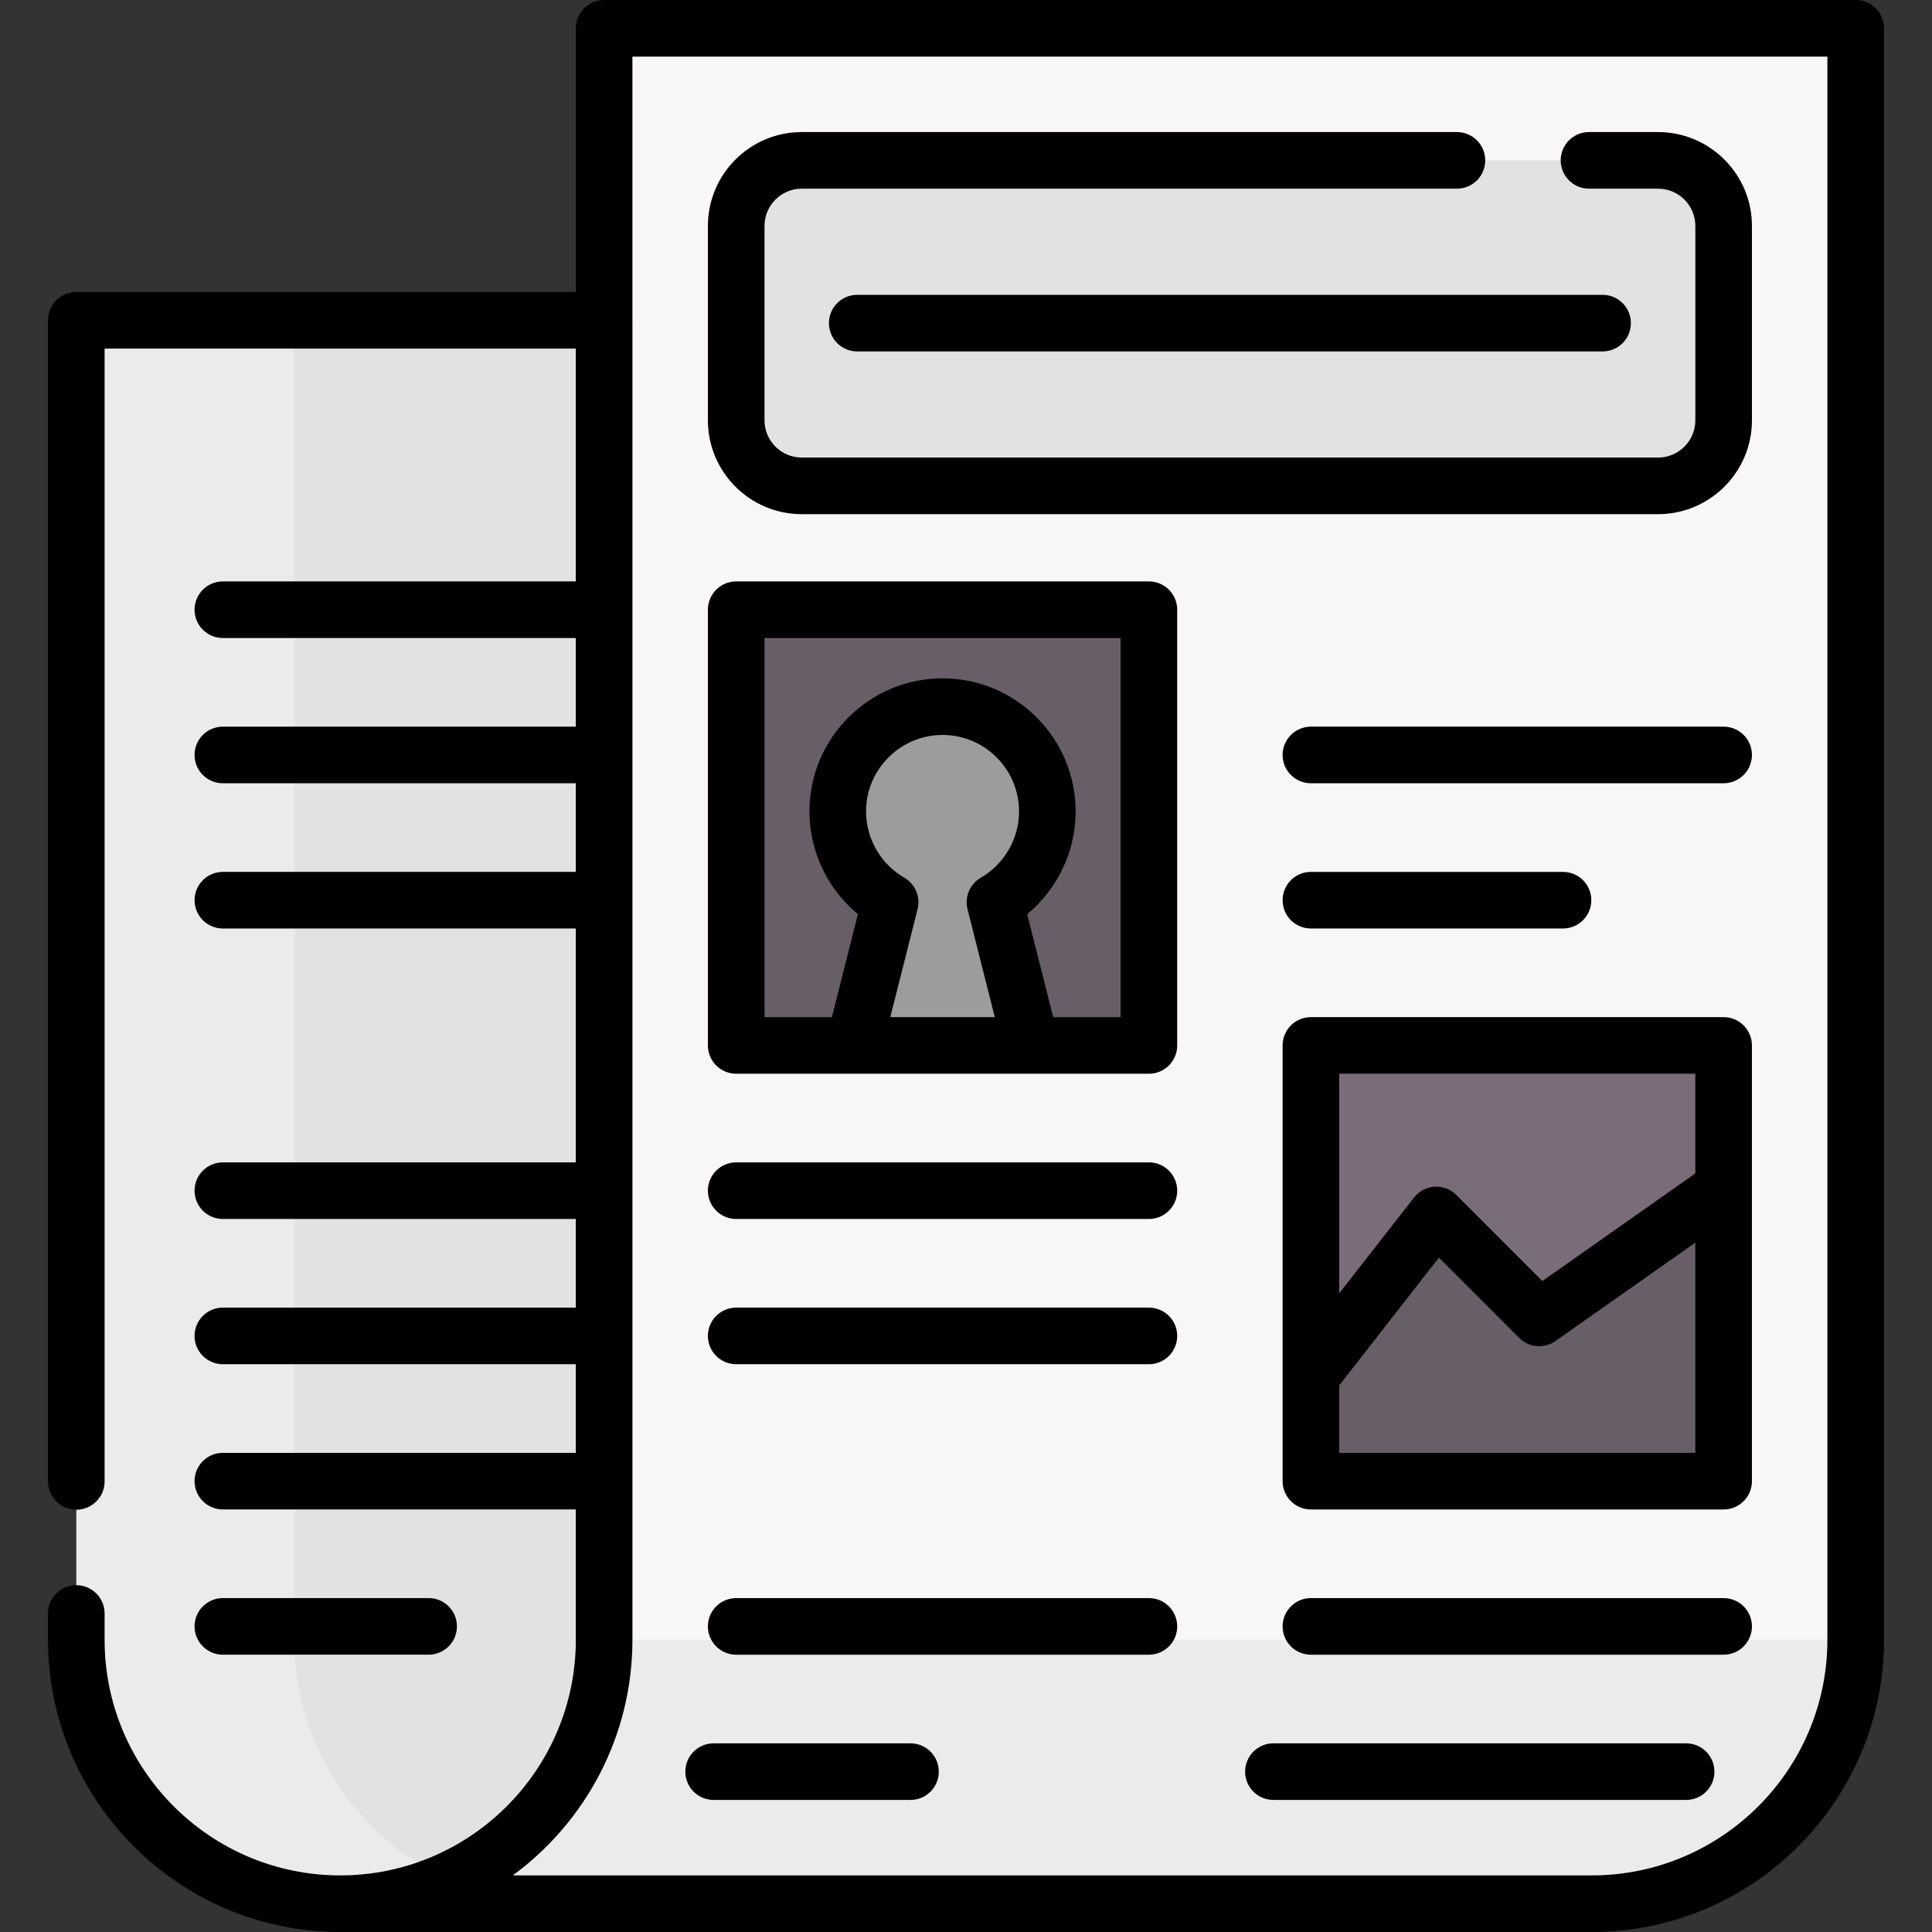 <svg id="Capa_1" enable-background="new 0 0 512 512" height="512" viewBox="0 0 512 512" width="512" xmlns="http://www.w3.org/2000/svg"><rect x="0" y="0" width="512" height="512" fill="#333333" stroke="none"/><g><g><path d="m90.162 504.5c-38.625 0-69.937-31.312-69.937-69.937v-349.686h206.949v349.686c0 38.625-98.387 69.937-137.012 69.937z" fill="#ebebeb"/><path d="m227.174 84.88v349.68c0 29.96-59.19 55.52-103.77 65.48-26.48-9.96-45.32-35.52-45.32-65.48v-349.68z" fill="#e2e2e2"/><path d="m227.174 84.88v349.68c0 29.96-59.19 55.52-103.77 65.48-26.48-9.96-45.32-35.52-45.32-65.48v-349.68z" fill="#e2e2e2"/><path d="m491.779 7.5v427.06c0 19.32-7.83 36.8-20.48 49.46-12.66 12.65-30.14 20.48-49.46 20.48h-331.68c38.63 0 69.94-31.31 69.94-69.94v-427.06z" fill="#f8f6f6"/><path d="m491.779 434.56c0 19.32-7.83 36.8-20.48 49.46-12.66 12.65-30.14 20.48-49.46 20.48h-331.68c38.63 0 69.94-31.31 69.94-69.94z" fill="#ebebeb"/><path d="m439.405 128.759h-226.933c-9.595 0-17.374-7.779-17.374-17.374v-51.508c0-9.595 7.779-17.374 17.374-17.374h226.933c9.595 0 17.374 7.779 17.374 17.374v51.508c0 9.595-7.779 17.374-17.374 17.374z" fill="#e2e2e2"/><path d="m195.098 161.582h109.374v115.47h-109.374z" fill="#685e68"/><path d="m226.301 277.052 9.595-37.952c-8.298-4.805-13.881-13.775-13.881-24.056 0-15.338 12.432-27.778 27.77-27.778s27.77 12.44 27.77 27.778c0 10.281-5.583 19.251-13.881 24.056l9.595 37.952" fill="#9c9c9c"/><path d="m347.405 277.052h109.374v115.47h-109.374z" fill="#7a6d79"/><path d="m456.779 314.862v77.661h-109.38v-27.96l33.24-42.58 27.26 27.27z" fill="#685e68"/></g><g><path d="m491.778 0h-331.68c-4.143 0-7.5 3.358-7.5 7.5v69.88h-132.376c-4.143 0-7.5 3.358-7.5 7.5v307.71c0 4.142 3.357 7.5 7.5 7.5s7.5-3.358 7.5-7.5v-300.21h124.877v61.7h-93.539c-4.143 0-7.5 3.358-7.5 7.5s3.357 7.5 7.5 7.5h93.539v23.49h-93.539c-4.143 0-7.5 3.358-7.5 7.5s3.357 7.5 7.5 7.5h93.539v23.49h-93.539c-4.143 0-7.5 3.358-7.5 7.5s3.357 7.5 7.5 7.5h93.539v61.98h-93.539c-4.143 0-7.5 3.358-7.5 7.5s3.357 7.5 7.5 7.5h93.539v23.49h-93.539c-4.143 0-7.5 3.358-7.5 7.5s3.357 7.5 7.5 7.5h93.539v23.49h-93.539c-4.143 0-7.5 3.358-7.5 7.5s3.357 7.5 7.5 7.5h93.539v34.543c0 .013.002.025.002.038-.023 34.411-28.023 62.399-62.439 62.399-34.43 0-62.44-28.01-62.44-62.44v-6.97c0-4.142-3.357-7.5-7.5-7.5s-7.5 3.358-7.5 7.5v6.97c0 42.701 34.739 77.44 77.44 77.44h331.68c42.698 0 77.437-34.738 77.437-77.437v-427.063c-.001-4.142-3.358-7.5-7.501-7.5zm-7.5 434.563c0 34.428-28.01 62.437-62.438 62.437h-285.943c19.206-14.106 31.704-36.837 31.704-62.44v-349.68c0-.02-.003-.039-.003-.058v-69.822h316.68z"/><path d="m212.472 136.26h226.931c13.719 0 24.88-11.156 24.88-24.87v-51.51c0-13.719-11.161-24.88-24.88-24.88h-18.301c-4.143 0-7.5 3.358-7.5 7.5s3.357 7.5 7.5 7.5h18.301c5.448 0 9.88 4.432 9.88 9.88v51.51c0 5.442-4.432 9.87-9.88 9.87h-226.931c-5.442 0-9.87-4.427-9.87-9.87v-51.51c0-5.448 4.428-9.88 9.87-9.88h173.63c4.143 0 7.5-3.358 7.5-7.5s-3.357-7.5-7.5-7.5h-173.63c-13.714 0-24.87 11.161-24.87 24.88v51.51c0 13.714 11.156 24.87 24.87 24.87z"/><path d="m195.099 284.552h109.373c4.143 0 7.5-3.358 7.5-7.5v-115.47c0-4.142-3.357-7.5-7.5-7.5h-109.373c-4.143 0-7.5 3.358-7.5 7.5v115.471c0 4.141 3.357 7.499 7.5 7.499zm44.555-51.943c-6.254-3.621-10.14-10.352-10.14-17.565 0-11.181 9.094-20.278 20.271-20.278s20.271 9.097 20.271 20.278c0 7.213-3.886 13.944-10.14 17.565-2.9 1.679-4.335 5.08-3.514 8.329l7.234 28.614h-27.702l7.234-28.614c.821-3.25-.613-6.65-3.514-8.329zm-37.055-63.527h94.373v100.471h-17.863l-6.899-27.287c8.036-6.643 12.846-16.632 12.846-27.222 0-19.452-15.822-35.278-35.271-35.278s-35.271 15.826-35.271 35.278c0 10.589 4.81 20.579 12.846 27.222l-6.899 27.287h-17.863v-100.471z"/><path d="m195.099 323.042h109.373c4.143 0 7.5-3.358 7.5-7.5s-3.357-7.5-7.5-7.5h-109.373c-4.143 0-7.5 3.358-7.5 7.5s3.357 7.5 7.5 7.5z"/><path d="m195.099 361.533h109.373c4.143 0 7.5-3.358 7.5-7.5s-3.357-7.5-7.5-7.5h-109.373c-4.143 0-7.5 3.358-7.5 7.5s3.357 7.5 7.5 7.5z"/><path d="m195.099 438.513h109.373c4.143 0 7.5-3.358 7.5-7.5s-3.357-7.5-7.5-7.5h-109.373c-4.143 0-7.5 3.358-7.5 7.5s3.357 7.5 7.5 7.5z"/><path d="m113.594 438.51c4.143 0 7.5-3.358 7.5-7.5s-3.357-7.5-7.5-7.5h-54.534c-4.143 0-7.5 3.358-7.5 7.5s3.357 7.5 7.5 7.5z"/><path d="m189.119 477.003h52.17c4.143 0 7.5-3.358 7.5-7.5s-3.357-7.5-7.5-7.5h-52.17c-4.143 0-7.5 3.358-7.5 7.5s3.358 7.5 7.5 7.5z"/><path d="m456.779 192.572h-109.374c-4.143 0-7.5 3.358-7.5 7.5s3.357 7.5 7.5 7.5h109.374c4.143 0 7.5-3.358 7.5-7.5s-3.357-7.5-7.5-7.5z"/><path d="m347.405 246.062h66.806c4.143 0 7.5-3.358 7.5-7.5s-3.357-7.5-7.5-7.5h-66.806c-4.143 0-7.5 3.358-7.5 7.5s3.358 7.5 7.5 7.5z"/><path d="m456.779 269.552h-109.374c-4.143 0-7.5 3.358-7.5 7.5v115.47c0 4.142 3.357 7.5 7.5 7.5h109.374c4.143 0 7.5-3.358 7.5-7.5v-115.47c0-4.142-3.357-7.5-7.5-7.5zm-7.5 15v26.414l-40.536 28.519-22.799-22.808c-1.52-1.52-3.613-2.32-5.764-2.184-2.145.131-4.131 1.177-5.453 2.871l-19.822 25.393v-58.206h94.374zm-94.374 100.47v-17.887l26.427-33.854 21.263 21.271c2.58 2.58 6.64 2.93 9.62.832l37.064-26.077v55.716h-94.374z"/><path d="m456.779 423.513h-109.374c-4.143 0-7.5 3.358-7.5 7.5s3.357 7.5 7.5 7.5h109.374c4.143 0 7.5-3.358 7.5-7.5s-3.357-7.5-7.5-7.5z"/><path d="m446.839 462.003h-109.374c-4.143 0-7.5 3.358-7.5 7.5s3.357 7.5 7.5 7.5h109.374c4.143 0 7.5-3.358 7.5-7.5s-3.358-7.5-7.5-7.5z"/><path d="m219.674 85.631c0 4.142 3.357 7.5 7.5 7.5h197.529c4.143 0 7.5-3.358 7.5-7.5s-3.357-7.5-7.5-7.5h-197.529c-4.143 0-7.5 3.358-7.5 7.5z"/></g></g></svg>